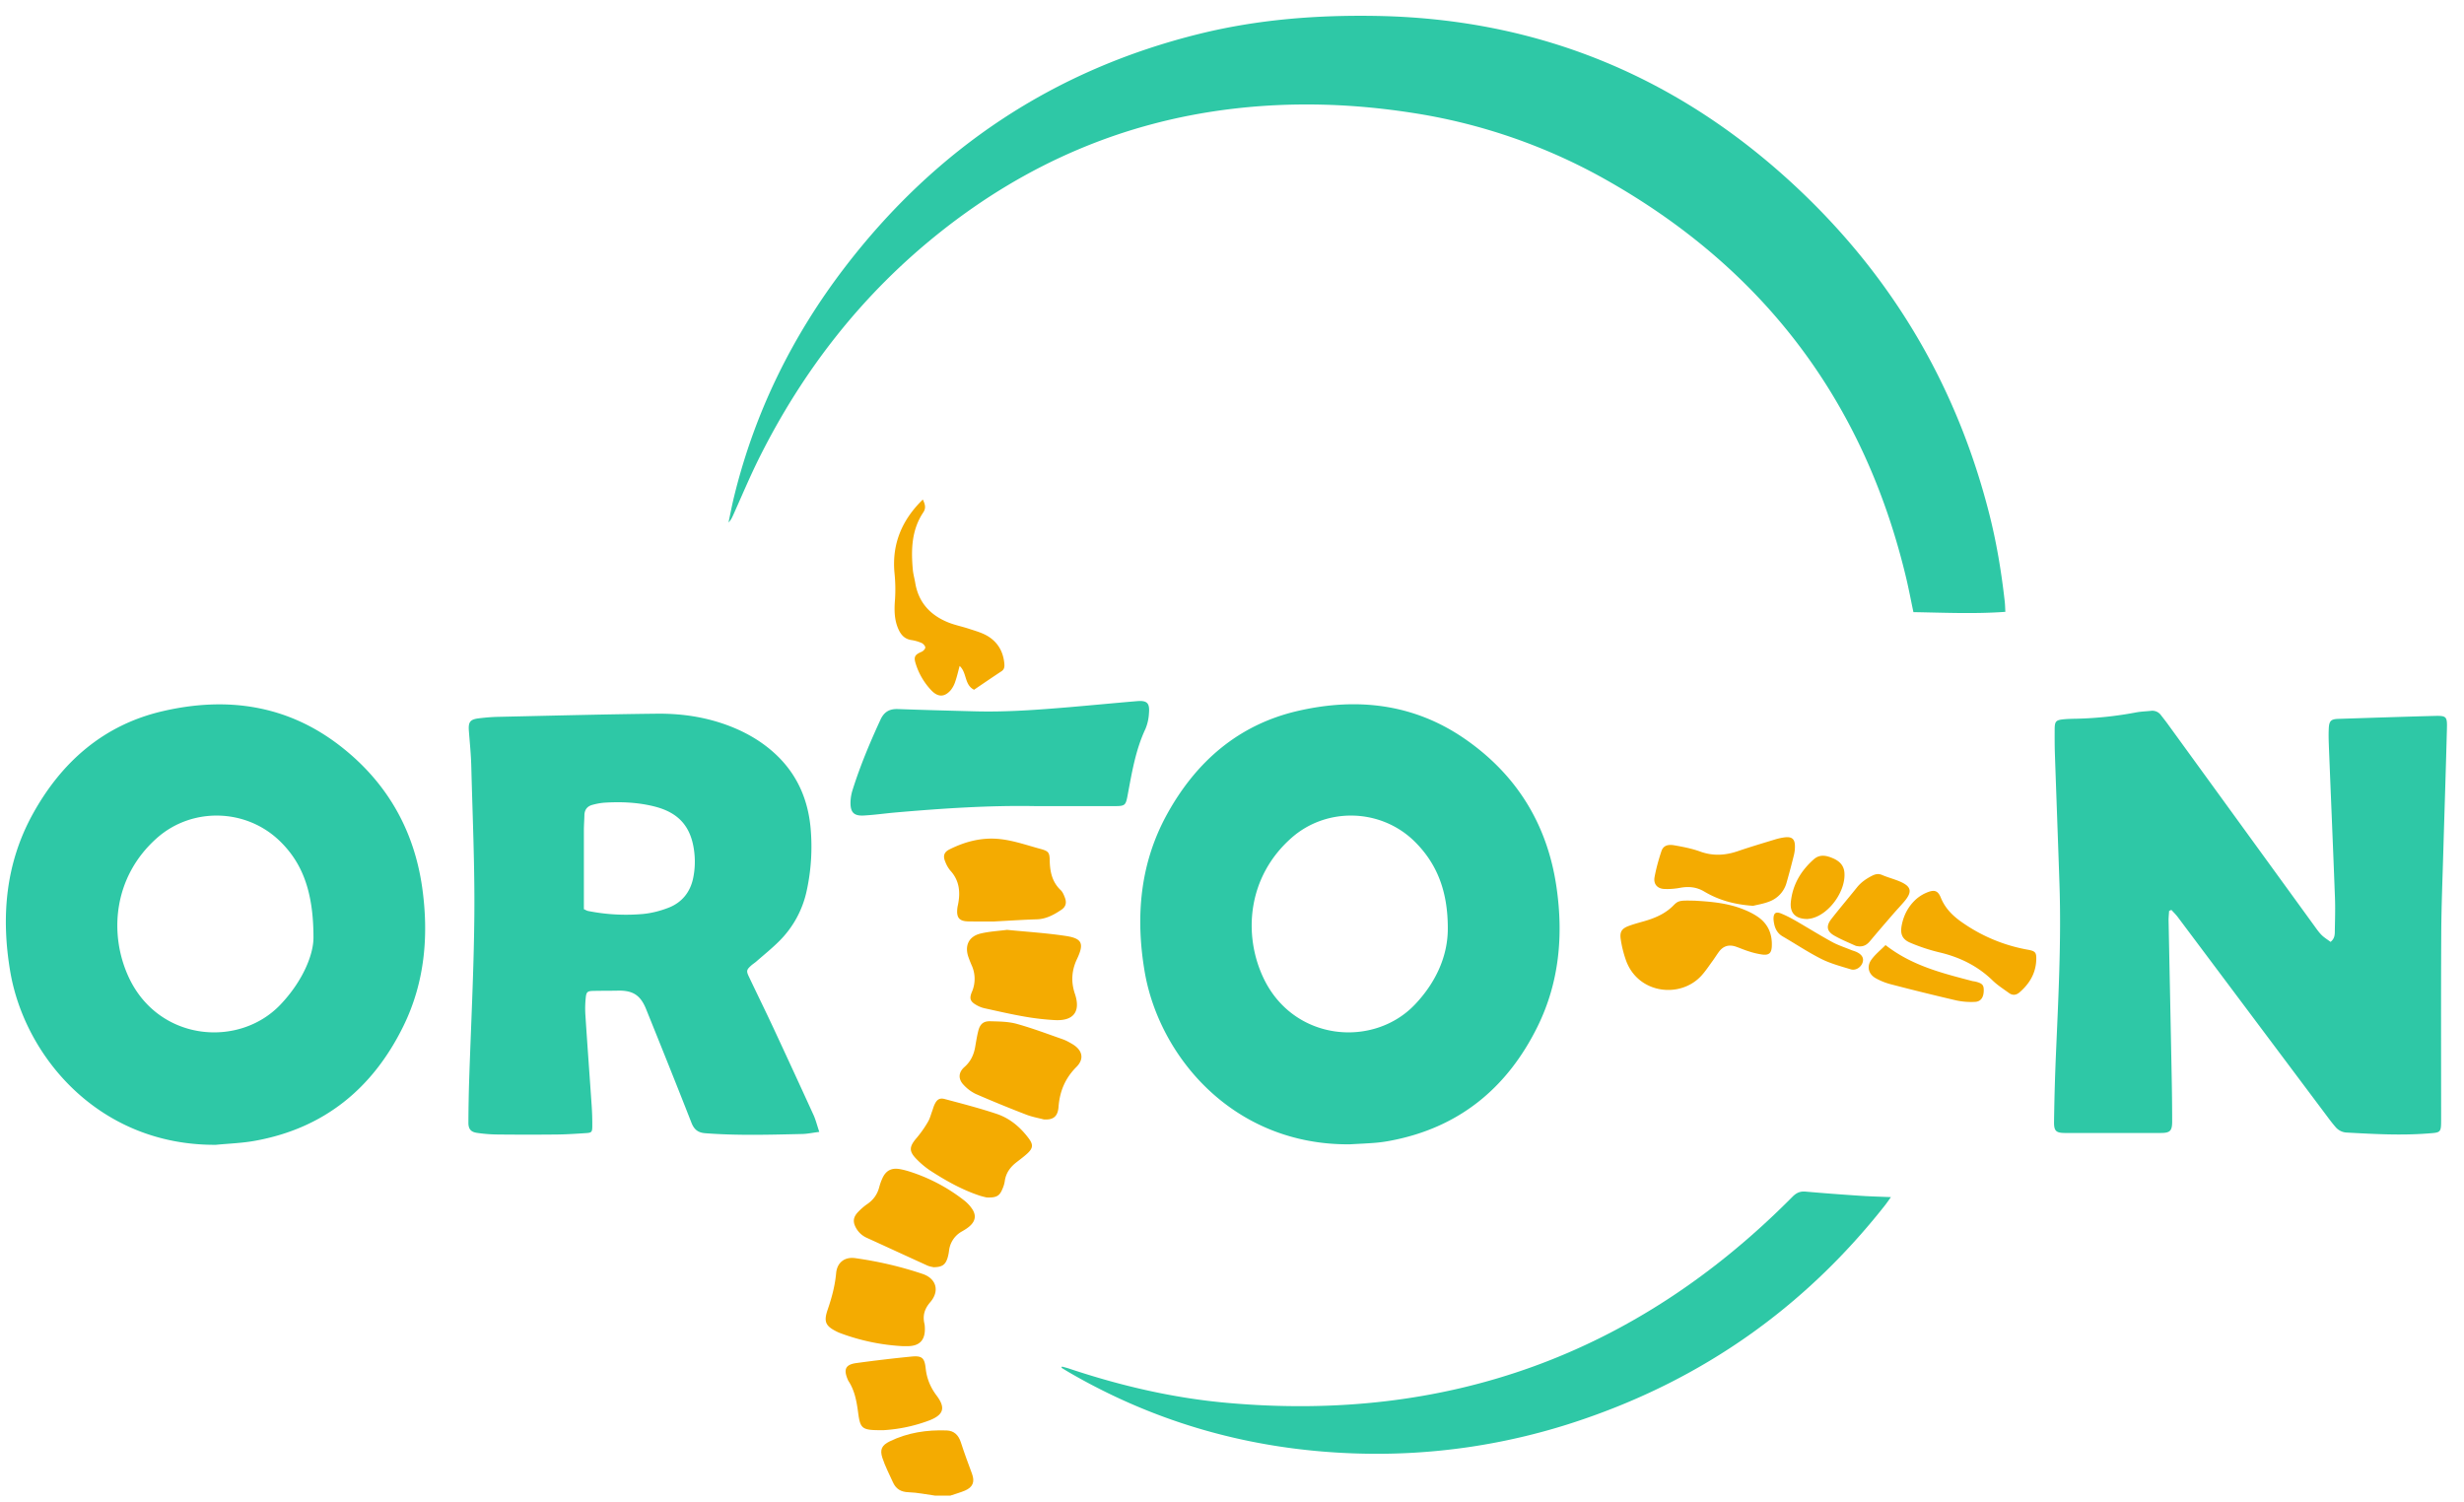 <svg width="82" height="50" fill="none" xmlns="http://www.w3.org/2000/svg"><path d="M31.127 49.776c-.298-.04-.594-.104-.892-.114-.255-.008-.42-.11-.52-.334-.122-.27-.26-.534-.351-.813-.09-.276-.014-.417.24-.543.6-.295 1.24-.39 1.9-.366.246.008.395.154.473.396.113.352.243.699.371 1.046.098.267.03.447-.236.56-.159.067-.326.112-.49.168h-.495z" fill="#F4AB01"/><path d="M72.186 30.316c-.006.109-.019.217-.017.325.033 1.713.07 3.426.102 5.138.01.512.017 1.024.017 1.536.001.325-.07.391-.388.391-1.056.001-2.112.002-3.168 0-.308 0-.38-.063-.375-.375a78.56 78.56 0 01.058-2.121c.082-1.935.188-3.87.122-5.807-.048-1.442-.103-2.884-.152-4.326-.009-.27-.008-.54-.007-.81.002-.26.04-.303.301-.329.146-.014.294-.016.44-.019a12.108 12.108 0 001.97-.21c.162-.03.328-.034.492-.052a.354.354 0 01.337.148c.074.096.15.19.22.287l4.883 6.724c.076.105.151.213.242.304.088.086.197.152.297.227.135-.11.14-.233.141-.352.006-.372.019-.744.005-1.116-.061-1.628-.131-3.255-.196-4.883-.01-.251-.022-.503-.01-.753.012-.255.078-.311.32-.319 1.065-.034 2.129-.07 3.194-.098.4-.01.429.015.418.422-.035 1.349-.08 2.698-.119 4.047-.026.93-.066 1.861-.07 2.792-.011 2.049-.004 4.097-.004 6.146 0 .47-.001.457-.449.49-.891.068-1.78.019-2.67-.03a.52.52 0 01-.388-.177 5.187 5.187 0 01-.226-.282l-5.032-6.715c-.064-.085-.141-.159-.212-.237l-.076.034zm-61.754.882c0-1.548-.384-2.493-1.121-3.208-1.123-1.09-2.926-1.134-4.092-.097-1.467 1.305-1.593 3.22-.932 4.636.994 2.128 3.663 2.356 5.044.907.717-.752 1.103-1.635 1.101-2.238zM7.184 38.1C3.296 38.124.82 35.163.34 32.33c-.307-1.82-.156-3.591.746-5.23.965-1.753 2.377-2.983 4.338-3.434 2.102-.485 4.1-.217 5.86 1.131 1.556 1.193 2.492 2.784 2.768 4.753.222 1.595.083 3.152-.63 4.604-1.021 2.078-2.645 3.396-4.926 3.81-.432.08-.875.093-1.313.136zm40.998-7.195c.003-1.216-.342-2.15-1.11-2.905-1.117-1.096-2.922-1.148-4.091-.116-1.482 1.308-1.607 3.238-.937 4.657 1 2.12 3.668 2.343 5.048.885.707-.746 1.09-1.622 1.09-2.52zm-3.251 7.178c-3.883.04-6.36-2.92-6.839-5.756-.307-1.82-.155-3.592.747-5.23.966-1.753 2.379-2.978 4.339-3.434 1.968-.457 3.865-.25 5.568.925 1.718 1.186 2.75 2.84 3.053 4.936.233 1.603.092 3.17-.626 4.631-1.022 2.078-2.647 3.39-4.926 3.813-.162.03-.327.053-.491.066-.275.022-.55.033-.825.049zM19.43 30.258c.07.03.102.052.137.059a6.446 6.446 0 001.837.1c.288-.028.58-.104.85-.21.439-.172.718-.516.814-.984a2.7 2.7 0 00.05-.72c-.066-.939-.485-1.451-1.351-1.666-.548-.136-1.108-.159-1.67-.122a2.113 2.113 0 00-.378.07c-.17.044-.265.156-.27.34-.004.168-.017.335-.018.503v2.63zm7.835 7.412c-.234.03-.403.067-.574.07-1.073.024-2.147.057-3.22-.026-.245-.019-.372-.124-.462-.354-.494-1.262-1-2.52-1.507-3.776-.188-.466-.443-.625-.934-.615-.275.006-.55.002-.826.009-.19.004-.229.034-.248.222a3.364 3.364 0 00-.014.557c.066 1.013.141 2.024.21 3.036.016.232.023.465.021.697-.002.186-.025.209-.207.22-.33.022-.66.044-.99.047a94.33 94.33 0 01-1.983-.001 4.817 4.817 0 01-.658-.054c-.206-.03-.286-.13-.285-.342.002-.456.01-.912.024-1.368.06-1.851.159-3.702.174-5.554.014-1.646-.06-3.294-.102-4.94-.01-.391-.05-.781-.08-1.17-.023-.298.037-.386.333-.422.21-.026.42-.044.632-.049 1.762-.039 3.524-.085 5.286-.105.896-.01 1.774.131 2.609.486.503.215.963.5 1.364.878.707.667 1.067 1.505 1.15 2.466a6.887 6.887 0 01-.13 2.054 3.345 3.345 0 01-.918 1.687c-.241.241-.508.455-.765.68-.056.048-.12.087-.174.137-.147.134-.157.178-.07.36.27.57.549 1.136.816 1.708.45.967.897 1.936 1.34 2.907.07.157.112.327.188.555zm39.472-17.308c-1.035.075-2.041.027-3.06.01-.08-.378-.15-.751-.237-1.12-1.414-5.95-4.806-10.367-10.073-13.314a18.945 18.945 0 00-6.437-2.193c-1.989-.304-3.986-.36-5.985-.115-3.587.44-6.787 1.823-9.63 4.075-2.593 2.053-4.587 4.598-6.065 7.566-.305.615-.57 1.25-.852 1.876-.038.083-.075.167-.154.24.062-.29.117-.581.188-.869.69-2.815 1.944-5.355 3.696-7.638 3.046-3.968 6.976-6.569 11.802-7.757 1.947-.48 3.928-.63 5.93-.592 5.503.108 10.23 2.128 14.2 5.961 3.037 2.932 5.088 6.471 6.138 10.597.246.965.408 1.946.519 2.937.011.1.012.203.02.336zM35.343 45.48c.085.024.172.045.256.074 1.696.566 3.43.97 5.209 1.131 7.322.663 13.622-1.586 18.846-6.858.13-.131.252-.185.432-.17.612.054 1.226.099 1.84.14.318.021.637.029 1.003.044-.081.111-.14.199-.206.282-2.675 3.393-6.054 5.764-10.114 7.137a21.088 21.088 0 01-7.588 1.108c-3.34-.123-6.482-.986-9.394-2.667-.102-.058-.201-.12-.302-.181l.018-.04zm-.83-18.651c-1.572-.032-3.138.075-4.703.21-.356.031-.711.083-1.068.102-.32.017-.44-.103-.438-.424.001-.146.027-.297.072-.437.252-.798.575-1.568.925-2.327.123-.268.306-.366.586-.355.844.031 1.689.052 2.533.075 1.067.03 2.129-.051 3.19-.14.741-.064 1.481-.135 2.222-.198.343-.03.436.06.404.411a1.559 1.559 0 01-.117.514c-.332.706-.453 1.468-.596 2.225-.06.318-.09.342-.421.343-.863.003-1.726 0-2.59 0z" fill="#2EC8A6"/><path d="M56.415 29.976c.488.029 1.048.07 1.577.277.187.073.373.162.535.279.324.234.458.572.437.972-.012.21-.091.288-.3.266a2.528 2.528 0 01-.454-.105c-.15-.045-.293-.109-.44-.16-.225-.077-.417-.028-.563.168-.077.104-.145.215-.222.32-.114.156-.222.32-.351.464-.7.787-2.125.627-2.525-.503a3.765 3.765 0 01-.173-.7c-.037-.25.041-.357.28-.443.172-.063.35-.109.526-.16.356-.105.688-.249.957-.525.157-.161.221-.162.716-.15zm-22.901.97c.652.065 1.311.105 1.962.204.542.083.607.256.367.764-.18.379-.207.758-.071 1.161.197.586-.04.904-.655.875a8.444 8.444 0 01-1.037-.12c-.44-.077-.877-.178-1.314-.274a.96.96 0 01-.255-.098c-.22-.122-.263-.218-.165-.451a1.088 1.088 0 00-.014-.891 4.288 4.288 0 01-.102-.26c-.136-.385.01-.694.406-.788.282-.068.578-.083.878-.122zm1.222 6.309c-.161-.043-.38-.081-.585-.16a43.242 43.242 0 01-1.68-.688 1.34 1.34 0 01-.395-.294c-.194-.196-.186-.423.022-.604.206-.181.311-.407.356-.671.03-.175.058-.35.1-.52.058-.236.17-.338.408-.33.292.008.594.01.872.086.52.144 1.027.336 1.538.515.111.04.217.1.32.161.33.199.4.486.133.756-.374.374-.558.807-.598 1.333-.024.323-.18.438-.491.416zm-1.645-6.588c-.237 0-.548.004-.86-.002-.31-.005-.406-.123-.371-.44.004-.036.012-.072.02-.109.087-.42.052-.81-.255-1.144a1.016 1.016 0 01-.165-.288c-.084-.194-.049-.323.14-.417.535-.266 1.09-.41 1.7-.34.459.054.888.207 1.329.326.266.073.3.117.305.385.007.374.08.716.365.986.064.06.103.154.136.24.07.176.038.312-.115.415-.245.164-.5.305-.809.316-.448.014-.896.044-1.42.072zm-.257 9.185c-.043-.01-.15-.033-.254-.068-.578-.195-1.106-.492-1.616-.822a2.794 2.794 0 01-.427-.35c-.3-.293-.293-.44-.021-.754a3.7 3.7 0 00.364-.52c.066-.108.097-.24.142-.36.026-.07.044-.143.075-.21.08-.175.17-.239.348-.19.575.153 1.151.302 1.716.49.435.144.785.434 1.065.806.165.218.16.336-.047.524-.109.099-.228.187-.344.277-.213.163-.362.364-.398.642a.988.988 0 01-.072.24c-.096.244-.198.308-.531.295zM30.033 44.8a6.99 6.99 0 01-2.083-.438 1.057 1.057 0 01-.1-.044c-.378-.187-.444-.33-.306-.732.136-.396.244-.794.282-1.215.032-.355.284-.548.634-.5.763.107 1.514.28 2.244.526.46.156.573.57.253.941-.187.217-.257.44-.193.716.012.054.014.11.015.166.005.378-.176.57-.546.58h-.2zm.677-28.176c.082.168.109.288.016.428-.39.582-.409 1.239-.348 1.907.013.147.056.292.08.438.108.649.495 1.067 1.076 1.308.227.095.474.142.709.22.2.066.407.122.589.223.352.196.549.512.59.921.01.102.012.202-.094.271-.306.202-.609.41-.912.615-.329-.164-.232-.566-.48-.792-.049.18-.086.347-.141.507a.908.908 0 01-.15.292c-.211.248-.432.245-.654.01a2.26 2.26 0 01-.516-.881c-.074-.233-.029-.303.191-.397.056-.023.126-.095.127-.145 0-.05-.067-.125-.122-.15a1.347 1.347 0 00-.341-.098c-.201-.031-.324-.143-.414-.325-.163-.333-.158-.686-.13-1.038a5.357 5.357 0 00-.02-.89c-.083-.95.25-1.744.945-2.424zm.361 25.55c-.036-.01-.129-.02-.21-.057-.67-.304-1.337-.613-2.006-.918a.763.763 0 01-.35-.303c-.13-.215-.123-.375.047-.556.095-.1.2-.193.313-.27.2-.138.33-.318.393-.553a1.89 1.89 0 01.112-.314c.117-.246.295-.339.561-.297.108.018.216.046.32.078a5.823 5.823 0 011.824.957c.101.077.194.173.267.278.154.22.126.415-.076.592-.076.067-.164.12-.251.17a.839.839 0 00-.432.645 1.425 1.425 0 01-.051.245c-.072.222-.178.298-.46.303zm27.272-12.028c-.628-.043-1.15-.192-1.621-.472-.268-.159-.528-.179-.817-.126a2.27 2.27 0 01-.52.037c-.23-.01-.364-.164-.323-.392.054-.291.134-.58.227-.86.059-.18.197-.242.434-.2.289.05.58.107.855.206.43.157.842.13 1.265-.015.408-.14.822-.262 1.235-.388.105-.032.214-.056.322-.069.243-.028.338.062.334.315a1.197 1.197 0 01-.034.276c-.076.306-.156.61-.243.913a.93.93 0 01-.578.633c-.194.076-.405.108-.536.142zm9.422 1.801c-.017.45-.229.795-.557 1.079-.113.098-.234.107-.353.02-.186-.134-.383-.26-.547-.42-.506-.49-1.107-.778-1.784-.935a6.148 6.148 0 01-.938-.31c-.286-.117-.358-.299-.295-.605.069-.34.229-.63.483-.857a1.29 1.29 0 01.399-.234c.216-.08.327-.031.416.19.154.38.432.637.759.857a5.47 5.47 0 002.126.873c.266.047.3.094.291.342zm-38.36 15.649c-.718.007-.774-.03-.847-.584-.05-.373-.113-.734-.323-1.054-.01-.015-.016-.033-.024-.05-.144-.34-.072-.495.287-.545.609-.083 1.22-.156 1.831-.216.36-.035.44.045.478.403.036.333.16.626.36.892.304.404.244.636-.227.825a5.19 5.19 0 01-1.535.33zm32.465-16.1c-.025-.005-.083-.005-.132-.027-.233-.106-.472-.204-.694-.331-.25-.143-.28-.318-.1-.551.278-.357.572-.702.855-1.055.136-.17.307-.287.498-.385.113-.057.212-.08.336-.028.185.08.382.13.568.207.41.17.453.346.167.682-.119.14-.247.274-.368.414-.253.293-.507.586-.755.883-.093.112-.192.198-.374.191zm.88-.043c.88.687 1.881.932 2.877 1.194.044.011.09.014.135.026.213.058.26.113.255.3-.004.22-.097.361-.292.37a2.358 2.358 0 01-.627-.05 81.844 81.844 0 01-2.165-.534 2.12 2.12 0 01-.51-.203c-.244-.138-.308-.39-.144-.618.126-.176.302-.315.47-.485zm-2.597-.869c-.398.002-.592-.199-.556-.56.058-.583.339-1.051.768-1.429.201-.176.427-.123.646-.026.205.091.35.23.37.473.048.606-.496 1.373-1.08 1.518-.062.015-.127.02-.148.024zm-1.132.006c-.002-.203.075-.262.258-.186.16.065.316.146.467.232.406.234.803.482 1.213.707.199.11.418.18.63.267.067.028.14.045.205.077.178.087.24.206.19.35-.054.157-.23.272-.39.223-.332-.102-.673-.191-.981-.346-.442-.222-.855-.5-1.284-.748-.228-.132-.288-.346-.308-.575z" fill="#F4AB01"/></svg>